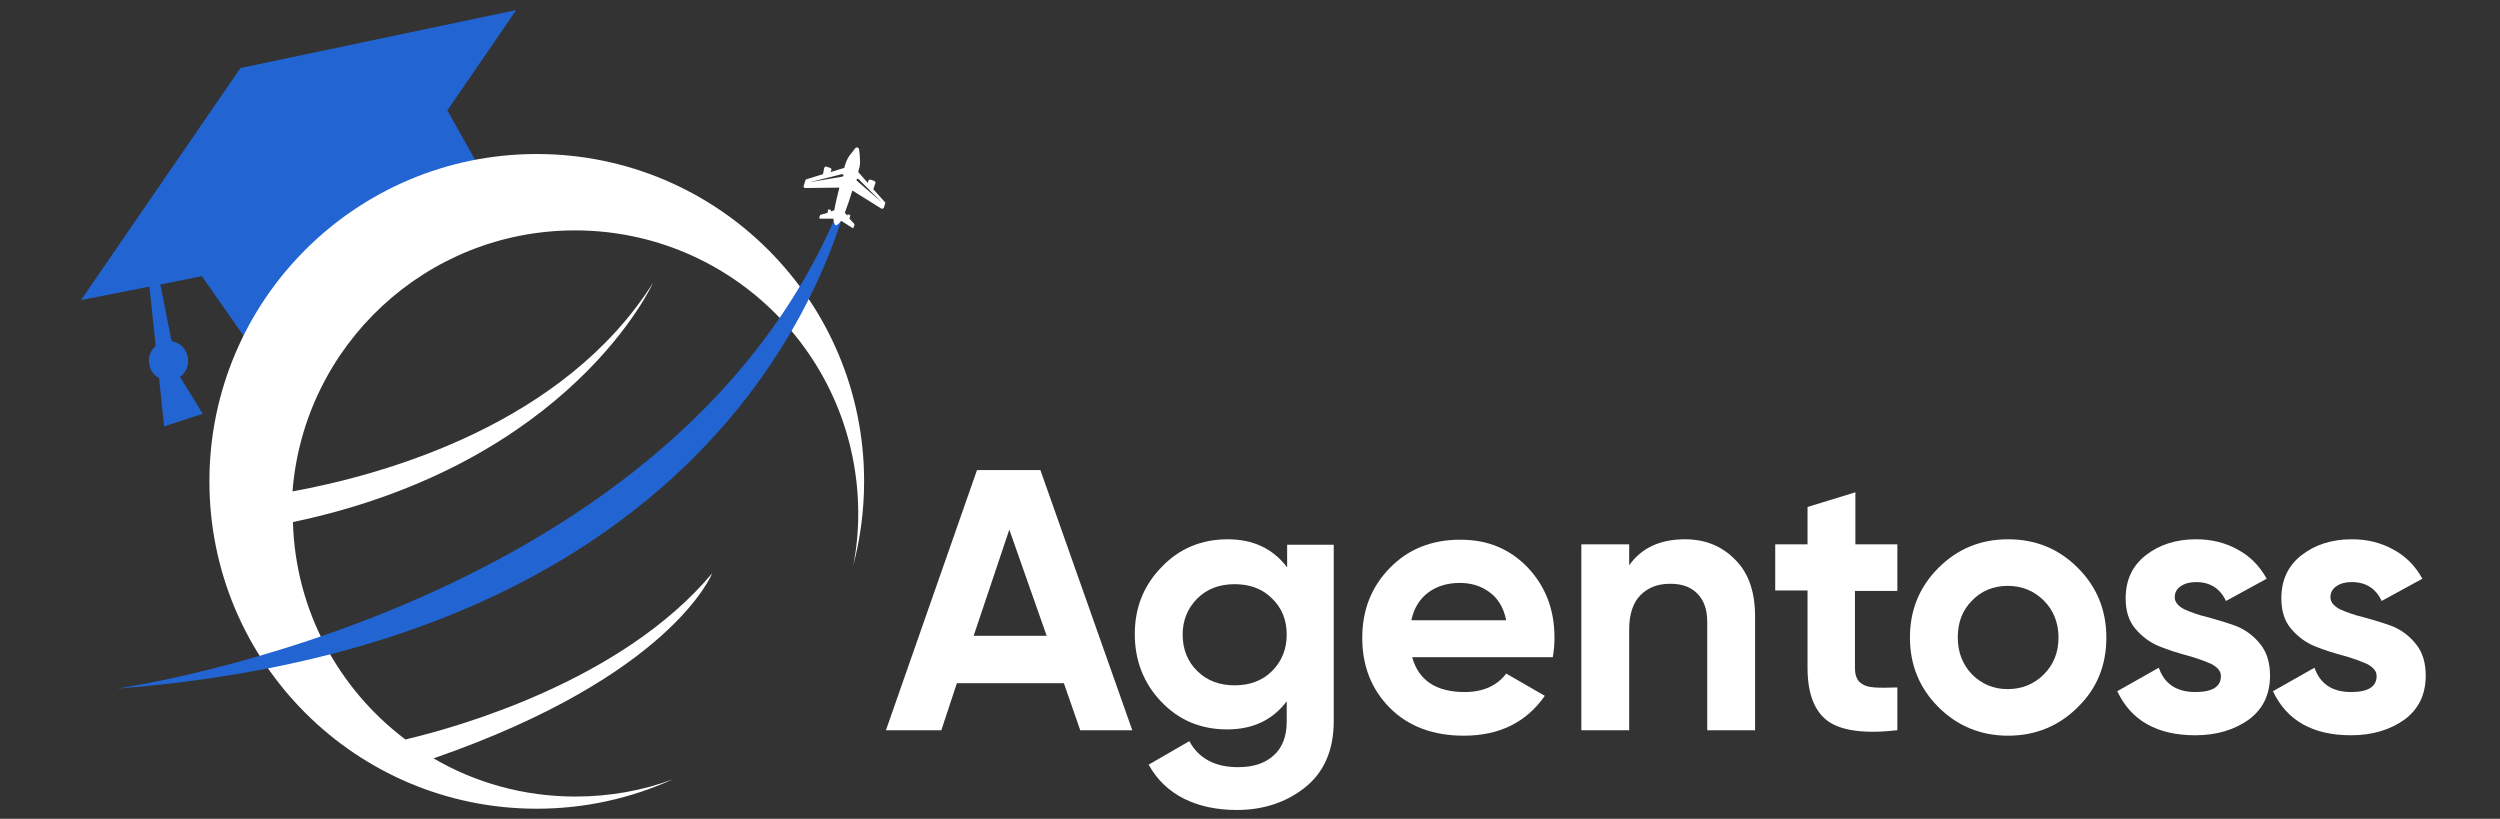 <?xml version="1.0" encoding="utf-8"?>
<!-- Generator: Adobe Illustrator 26.0.3, SVG Export Plug-In . SVG Version: 6.00 Build 0)  -->
<svg version="1.1" id="Layer_1" xmlns="http://www.w3.org/2000/svg" xmlns:xlink="http://www.w3.org/1999/xlink" x="0px" y="0px"
	 width="595.7px" height="195.1px" viewBox="0 0 595.7 195.1" style="enable-background:new 0 0 595.7 195.1;" xml:space="preserve"
	>
<rect x="0" y="0" width="595.7" height="195.1" fill="#333333" stroke="none"/>
<style type="text/css">
	.st0{fill:#2264D1;}
	.st1{fill:#FFFFFF;}
</style>
<g>
	<path class="st0" d="M106.6,26.3l8.8,15.7c0,0-41,2.5-55.4,40.8l-11.9-17l-9.9,2l2.7,13.5c2,0.3,3.7,2,3.9,4.2
		c0.2,1.8-0.6,3.4-1.9,4.3l5.4,8.8l-9.2,3l-1.2-11.5c-1.3-0.7-2.2-2-2.4-3.6c-0.2-1.6,0.5-3.1,1.6-4.1l-1.5-14.1l-16.3,3.2l38-55.3
		l65.7-13.8L106.6,26.3z"/>
	<path id="XMLID_00000083786080714132506030000018293362796727148930_" class="st1" d="M205.9,114.7c0-43.1-34.9-78-78-78
		c-43.1,0-78,34.9-78,78c0,43.1,34.9,78,78,78c11.5,0,22.5-2.5,32.4-7c-7.2,2.7-15.1,4.1-23.2,4.1c-12.3,0-23.9-3.3-33.8-9.1
		c56.9-19.7,66.4-44.1,66.4-44.1c-21.7,25.9-61.2,36.8-73.1,39.6c-15.8-11.9-26.2-30.6-26.8-51.8c66.5-14,85.8-57,85.8-57
		C134.4,101,92,113,69.7,117.1c2.7-34.8,31.8-62.2,67.3-62.2c37.3,0,67.5,30.2,67.5,67.5c0,4.2-0.4,8.4-1.2,12.4
		C205,128.3,205.9,121.6,205.9,114.7z"/>
	<path id="XMLID_00000106116910321698636170000002980332219770522508_" class="st0" d="M27.7,164.1c0,0,141.9-19.6,176.1-124.9
		C203.8,39.2,188.7,151.7,27.7,164.1z"/>
	<path class="st1" d="M210.8,48.1l-2.7-3l0.5-1.5c0.1-0.2-0.1-0.4-0.3-0.5l-0.9-0.3c-0.2-0.1-0.4,0.1-0.5,0.3l-0.1,0.5l-2.3-2.6
		c0.1-0.2,0.1-0.3,0.1-0.5c0.3-0.8,0.4-1.7,0.3-2.6c0-0.8-0.1-1.6-0.2-2.3c-0.1-0.5-0.6-0.6-0.9-0.3c-0.4,0.5-0.9,1.2-1.4,1.8
		c-0.5,0.7-0.8,1.5-1.1,2.4c0,0.1-0.1,0.3-0.1,0.5l-3.3,1l0.2-0.5c0.1-0.2-0.1-0.4-0.3-0.5l-0.9-0.3c-0.2-0.1-0.4,0.1-0.5,0.3
		l-0.3,1.5l-3.9,1.2c-0.1,0-0.2,0.1-0.3,0.3l-0.4,1.3c-0.1,0.3,0.1,0.5,0.4,0.5l8.1-0.1c-0.5,2-1,4.1-1.2,5.4l-0.9,0.3l0.1-0.2
		c0-0.1,0-0.2-0.1-0.2l-0.4-0.1c-0.1,0-0.2,0-0.2,0.1l-0.1,0.7l-1.7,0.5c-0.1,0-0.1,0.1-0.1,0.1l-0.2,0.6c0,0.1,0.1,0.2,0.2,0.2
		l3.2,0c0,1.2,0.5,1.6,0.5,1.6s0.6,0,1.3-1.1l2.7,1.7c0.1,0.1,0.2,0,0.3-0.1l0.2-0.6c0-0.1,0-0.1,0-0.2l-1.2-1.3l0.2-0.7
		c0-0.1,0-0.2-0.1-0.2l-0.4-0.1c-0.1,0-0.2,0-0.2,0.1l0,0.2l-0.6-0.7c0.5-1.3,1.2-3.3,1.8-5.3l6.9,4.3c0.2,0.1,0.5,0,0.6-0.2
		l0.4-1.3C210.9,48.3,210.9,48.2,210.8,48.1z M200.7,42.1l-7.7,1.3l7.6-1.9c0.2-0.1,0.4,0.2,0.4,0.4C200.9,42,200.8,42,200.7,42.1z
		 M204.2,43.1c-0.1-0.1-0.1-0.2-0.1-0.3c0.1-0.2,0.3-0.3,0.5-0.1l5.5,5.5L204.2,43.1z"/>
	<g>
		<path class="st1" d="M257.4,174l-3.9-11.2H228l-3.7,11.2h-13.2l21.7-62h15.1l21.9,62H257.4z M232,151.5h17.4l-8.9-25.3L232,151.5z
			"/>
		<path class="st1" d="M306.6,129.8h11.2v42.1c0,6.8-2.3,12.1-6.8,15.7c-4.5,3.6-10,5.4-16.3,5.4c-4.8,0-9-0.9-12.6-2.7
			c-3.6-1.8-6.4-4.5-8.4-8.1l9.7-5.6c2.2,4.1,6.1,6.2,11.6,6.2c3.6,0,6.4-0.9,8.5-2.8c2.1-1.9,3.1-4.6,3.1-8.1v-4.8
			c-3.4,4.5-8.1,6.7-14.2,6.7c-6.3,0-11.5-2.2-15.7-6.6c-4.2-4.4-6.3-9.8-6.3-16.1c0-6.3,2.1-11.6,6.4-16c4.2-4.4,9.5-6.6,15.7-6.6
			c6.1,0,10.8,2.2,14.2,6.7V129.8z M285.3,159.9c2.3,2.3,5.3,3.4,8.9,3.4c3.6,0,6.6-1.1,8.9-3.4c2.3-2.3,3.5-5.2,3.5-8.7
			c0-3.5-1.2-6.4-3.5-8.6c-2.3-2.3-5.3-3.4-8.9-3.4c-3.6,0-6.6,1.1-8.9,3.4c-2.3,2.3-3.5,5.2-3.5,8.6
			C281.8,154.7,283,157.7,285.3,159.9z"/>
		<path class="st1" d="M336.5,156.6c1.5,5.5,5.7,8.3,12.5,8.3c4.4,0,7.7-1.5,9.9-4.4l9.2,5.3c-4.4,6.3-10.8,9.5-19.3,9.5
			c-7.3,0-13.2-2.2-17.6-6.6s-6.6-10-6.6-16.7c0-6.7,2.2-12.2,6.6-16.7c4.4-4.5,10-6.7,16.8-6.7c6.5,0,11.8,2.2,16.1,6.7
			c4.2,4.5,6.3,10,6.3,16.6c0,1.5-0.1,3-0.4,4.7H336.5z M336.3,147.8h22.6c-0.6-3-2-5.3-4-6.7c-2-1.5-4.4-2.2-7-2.2
			c-3.1,0-5.6,0.8-7.6,2.3C338.3,142.7,336.9,144.9,336.3,147.8z"/>
		<path class="st1" d="M401.5,128.5c4.8,0,8.8,1.6,12,4.9c3.2,3.2,4.7,7.7,4.7,13.5V174h-11.4v-25.8c0-3-0.8-5.2-2.4-6.8
			c-1.6-1.6-3.7-2.3-6.4-2.3c-3,0-5.3,0.9-7.1,2.7c-1.8,1.8-2.7,4.6-2.7,8.2V174h-11.4v-44.3h11.4v5
			C391.1,130.6,395.5,128.5,401.5,128.5z"/>
		<path class="st1" d="M452,140.8h-10v18.4c0,1.5,0.4,2.7,1.2,3.4c0.8,0.7,1.9,1.1,3.4,1.2c1.5,0.1,3.3,0.1,5.5,0V174
			c-7.9,0.9-13.4,0.1-16.6-2.2c-3.2-2.4-4.8-6.6-4.8-12.7v-18.4h-7.7v-11h7.7v-8.9l11.4-3.5v12.4h10V140.8z"/>
		<path class="st1" d="M495.1,168.5c-4.5,4.5-10.1,6.8-16.6,6.8s-12.1-2.3-16.6-6.8c-4.5-4.5-6.8-10-6.8-16.6s2.3-12.1,6.8-16.6
			c4.5-4.5,10-6.8,16.6-6.8s12.1,2.3,16.6,6.8c4.5,4.5,6.8,10,6.8,16.6S499.7,164,495.1,168.5z M469.9,160.7
			c2.3,2.3,5.1,3.5,8.5,3.5c3.4,0,6.3-1.2,8.6-3.5c2.3-2.3,3.5-5.2,3.5-8.8c0-3.5-1.2-6.5-3.5-8.8c-2.3-2.3-5.2-3.5-8.6-3.5
			c-3.4,0-6.3,1.2-8.5,3.5c-2.3,2.3-3.4,5.2-3.4,8.8C466.5,155.5,467.7,158.4,469.9,160.7z"/>
		<path class="st1" d="M518.2,142.3c0,1.2,0.8,2.1,2.3,2.9c1.6,0.7,3.5,1.4,5.7,1.9c2.2,0.6,4.5,1.3,6.7,2.1
			c2.2,0.9,4.1,2.3,5.7,4.3c1.6,2,2.3,4.5,2.3,7.5c0,4.5-1.7,8-5.1,10.5c-3.4,2.4-7.6,3.7-12.7,3.7c-9.1,0-15.3-3.5-18.6-10.5
			l9.9-5.6c1.3,3.8,4.2,5.8,8.7,5.8c4.1,0,6.1-1.3,6.1-3.8c0-1.2-0.8-2.1-2.3-2.9c-1.6-0.7-3.5-1.4-5.7-2c-2.2-0.6-4.5-1.3-6.7-2.2
			c-2.2-0.9-4.1-2.3-5.7-4.2c-1.6-1.9-2.3-4.3-2.3-7.2c0-4.4,1.6-7.8,4.8-10.3c3.2-2.5,7.2-3.8,12-3.8c3.6,0,6.9,0.8,9.8,2.4
			c3,1.6,5.3,3.9,7,7l-9.7,5.3c-1.4-3-3.8-4.5-7.1-4.5c-1.5,0-2.7,0.3-3.7,1C518.7,140.3,518.2,141.2,518.2,142.3z"/>
		<path class="st1" d="M555.3,142.3c0,1.2,0.8,2.1,2.3,2.9c1.6,0.7,3.5,1.4,5.7,1.9c2.2,0.6,4.5,1.3,6.7,2.1
			c2.2,0.9,4.1,2.3,5.7,4.3c1.6,2,2.3,4.5,2.3,7.5c0,4.5-1.7,8-5.1,10.5c-3.4,2.4-7.6,3.7-12.7,3.7c-9.1,0-15.3-3.5-18.6-10.5
			l9.9-5.6c1.3,3.8,4.2,5.8,8.7,5.8c4.1,0,6.1-1.3,6.1-3.8c0-1.2-0.8-2.1-2.3-2.9c-1.6-0.7-3.5-1.4-5.7-2c-2.2-0.6-4.5-1.3-6.7-2.2
			c-2.2-0.9-4.1-2.3-5.7-4.2c-1.6-1.9-2.3-4.3-2.3-7.2c0-4.4,1.6-7.8,4.8-10.3c3.2-2.5,7.2-3.8,12-3.8c3.6,0,6.9,0.8,9.8,2.4
			c3,1.6,5.3,3.9,7,7l-9.7,5.3c-1.4-3-3.8-4.5-7.1-4.5c-1.5,0-2.7,0.3-3.7,1C555.8,140.3,555.3,141.2,555.3,142.3z"/>
	</g>
</g>
</svg>
